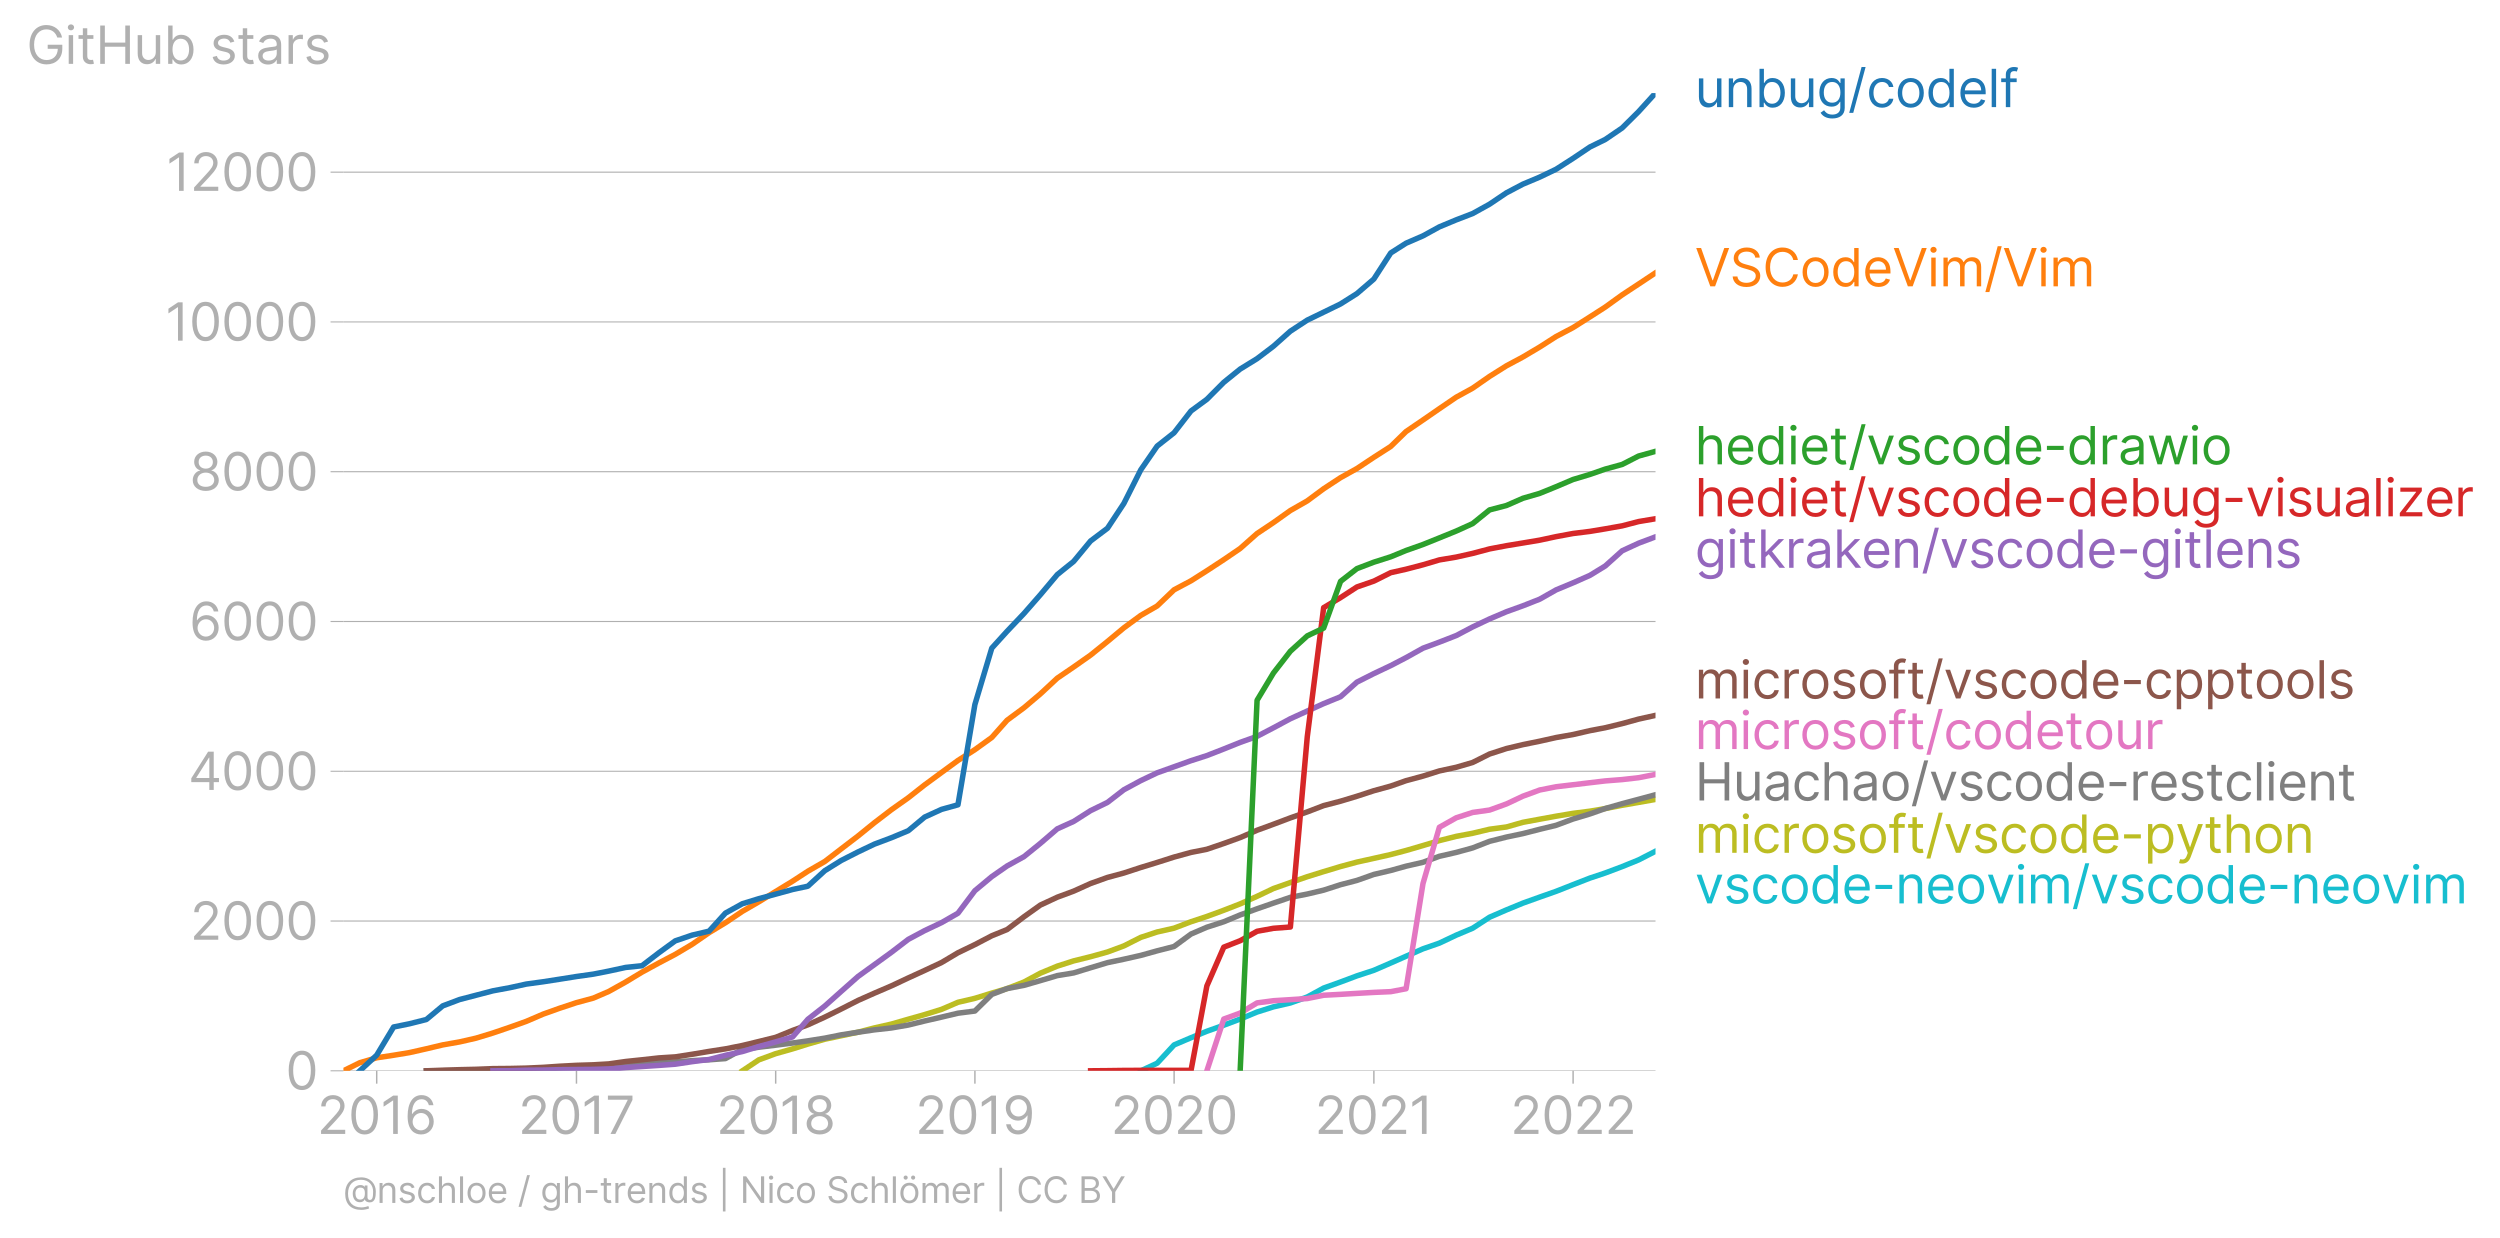 <svg xmlns:xlink="http://www.w3.org/1999/xlink" width="907.248" height="449.171" viewBox="0 0 680.436 336.878" xmlns="http://www.w3.org/2000/svg"><defs><style>*{stroke-linejoin:round;stroke-linecap:butt}</style></defs><g id="figure_1"><path d="M0 336.878h680.436V0H0v336.878z" style="fill:none" id="patch_1"/><g id="axes_1"><path d="M93.468 291.446h357.12V25.334H93.468v266.112z" style="fill:none" id="patch_2"/><g id="matplotlib.axis_1"><g id="xtick_1"><g id="line2d_1"><defs><path id="m474d921b67" d="M0 0v3.5" style="stroke:#b0b0b0;stroke-width:.4"/></defs><use xlink:href="#m474d921b67" x="102.53" y="291.446" style="fill:#b0b0b0;stroke:#b0b0b0;stroke-width:.4"/></g><g style="fill:#b0b0b0" transform="matrix(.14 0 0 -.14 86.302 308.628)" id="text_1"><defs><path id="Inter-Regular-32" d="M482 0h2936v500H1255v36l1045 1119c800 856 1036 1256 1036 1772 0 718-581 1291-1400 1291-815 0-1436-554-1436-1373h536c0 530 344 882 882 882 505 0 891-309 891-800 0-429-252-747-791-1336L482 409V0z" transform="scale(.016)"/><path id="Inter-Regular-30" d="M2000-64c1027 0 1618 871 1618 2391 0 1509-600 2391-1618 2391S382 3836 382 2327C382 807 973-64 2000-64zm0 500c-677 0-1073 680-1073 1891 0 1209 400 1900 1073 1900s1073-691 1073-1900c0-1211-396-1891-1073-1891z" transform="scale(.016)"/><path id="Inter-Regular-31" d="M2118 4655h-563L391 3882v-573l1136 755h28V0h563v4655z" transform="scale(.016)"/><path id="Inter-Regular-36" d="M2027-64c941-11 1555 698 1555 1564 0 900-666 1545-1464 1545-479 0-891-234-1145-618h-37c3 1134 444 1791 1164 1791 491 0 786-309 891-727h555c-114 723-664 1227-1446 1227-1048 0-1691-927-1691-2573C409 425 1264-55 2027-64zm0 500c-584 0-1011 498-1009 1055 3 557 450 1054 1028 1054 570 0 990-468 990-1045 0-591-438-1064-1009-1064z" transform="scale(.016)"/></defs><use xlink:href="#Inter-Regular-32"/><use xlink:href="#Inter-Regular-30" x="60.511"/><use xlink:href="#Inter-Regular-31" x="123.011"/><use xlink:href="#Inter-Regular-36" x="169.46"/></g></g><g id="xtick_2"><use xlink:href="#m474d921b67" x="156.9" y="291.446" style="fill:#b0b0b0;stroke:#b0b0b0;stroke-width:.4" id="line2d_2"/><g style="fill:#b0b0b0" transform="matrix(.14 0 0 -.14 141.04 308.628)" id="text_2"><defs><path id="Inter-Regular-37" d="M627 0h591l2073 4127v528H309v-500h2400v-37L627 0z" transform="scale(.016)"/></defs><use xlink:href="#Inter-Regular-32"/><use xlink:href="#Inter-Regular-30" x="60.511"/><use xlink:href="#Inter-Regular-31" x="123.011"/><use xlink:href="#Inter-Regular-37" x="169.46"/></g></g><g id="xtick_3"><use xlink:href="#m474d921b67" x="211.122" y="291.446" style="fill:#b0b0b0;stroke:#b0b0b0;stroke-width:.4" id="line2d_3"/><g style="fill:#b0b0b0" transform="matrix(.14 0 0 -.14 194.943 308.628)" id="text_3"><defs><path id="Inter-Regular-38" d="M1973-64c929 0 1577 544 1582 1300-5 589-398 1089-900 1182v27c436 114 722 541 727 1037-5 709-600 1236-1409 1236-818 0-1414-527-1409-1236-5-496 282-923 727-1037v-27c-511-93-905-593-900-1182C386 480 1034-64 1973-64zm0 500c-639 0-1032 328-1027 828-5 525 429 900 1027 900 588 0 1023-375 1027-900-4-500-398-828-1027-828zm0 2209c-509 0-868 319-864 800-4 473 341 782 864 782 513 0 859-309 863-782-4-481-363-800-863-800z" transform="scale(.016)"/></defs><use xlink:href="#Inter-Regular-32"/><use xlink:href="#Inter-Regular-30" x="60.511"/><use xlink:href="#Inter-Regular-31" x="123.011"/><use xlink:href="#Inter-Regular-38" x="169.46"/></g></g><g id="xtick_4"><use xlink:href="#m474d921b67" x="265.344" y="291.446" style="fill:#b0b0b0;stroke:#b0b0b0;stroke-width:.4" id="line2d_4"/><g style="fill:#b0b0b0" transform="matrix(.14 0 0 -.14 249.116 308.628)" id="text_4"><defs><path id="Inter-Regular-39" d="M1964 4718c-946 12-1555-700-1555-1554 0-900 664-1546 1464-1546 482 0 891 237 1145 618h37c0-1145-446-1800-1164-1800-491 0-791 309-891 737H446C555 436 1109-64 1891-64c1045 0 1691 928 1691 2582 0 1709-855 2191-1618 2200zm0-500c582 0 1009-500 1009-1045 0-555-455-1055-1027-1055-573 0-991 464-991 1046 0 581 436 1054 1009 1054z" transform="scale(.016)"/></defs><use xlink:href="#Inter-Regular-32"/><use xlink:href="#Inter-Regular-30" x="60.511"/><use xlink:href="#Inter-Regular-31" x="123.011"/><use xlink:href="#Inter-Regular-39" x="169.46"/></g></g><g id="xtick_5"><use xlink:href="#m474d921b67" x="319.565" y="291.446" style="fill:#b0b0b0;stroke:#b0b0b0;stroke-width:.4" id="line2d_5"/><g style="fill:#b0b0b0" transform="matrix(.14 0 0 -.14 302.343 308.628)" id="text_5"><use xlink:href="#Inter-Regular-32"/><use xlink:href="#Inter-Regular-30" x="60.511"/><use xlink:href="#Inter-Regular-32" x="123.011"/><use xlink:href="#Inter-Regular-30" x="183.523"/></g></g><g id="xtick_6"><use xlink:href="#m474d921b67" x="373.935" y="291.446" style="fill:#b0b0b0;stroke:#b0b0b0;stroke-width:.4" id="line2d_6"/><g style="fill:#b0b0b0" transform="matrix(.14 0 0 -.14 357.836 308.628)" id="text_6"><use xlink:href="#Inter-Regular-32"/><use xlink:href="#Inter-Regular-30" x="60.511"/><use xlink:href="#Inter-Regular-32" x="123.011"/><use xlink:href="#Inter-Regular-31" x="183.523"/></g></g><g id="xtick_7"><use xlink:href="#m474d921b67" x="428.157" y="291.446" style="fill:#b0b0b0;stroke:#b0b0b0;stroke-width:.4" id="line2d_7"/><g style="fill:#b0b0b0" transform="matrix(.14 0 0 -.14 411.074 308.628)" id="text_7"><use xlink:href="#Inter-Regular-32"/><use xlink:href="#Inter-Regular-30" x="60.511"/><use xlink:href="#Inter-Regular-32" x="123.011"/><use xlink:href="#Inter-Regular-32" x="183.523"/></g></g></g><g id="matplotlib.axis_2"><g id="ytick_1"><path d="M93.468 291.446h357.12" clip-path="url(#p6f80e9cc27)" style="fill:none;stroke:#b0b0b0;stroke-width:.3;stroke-linecap:square" id="line2d_8"/><g id="line2d_9"><defs><path id="m4f223d5445" d="M0 0h-3.5" style="stroke:#b0b0b0;stroke-width:.3"/></defs><use xlink:href="#m4f223d5445" x="93.468" y="291.446" style="fill:#b0b0b0;stroke:#b0b0b0;stroke-width:.3"/></g><use xlink:href="#Inter-Regular-30" style="fill:#b0b0b0" transform="matrix(.14 0 0 -.14 77.718 296.537)" id="text_8"/></g><g id="ytick_2"><path d="M93.468 250.681h357.12" clip-path="url(#p6f80e9cc27)" style="fill:none;stroke:#b0b0b0;stroke-width:.3;stroke-linecap:square" id="line2d_10"/><use xlink:href="#m4f223d5445" x="93.468" y="250.681" style="fill:#b0b0b0;stroke:#b0b0b0;stroke-width:.3" id="line2d_11"/><g style="fill:#b0b0b0" transform="matrix(.14 0 0 -.14 51.746 255.772)" id="text_9"><use xlink:href="#Inter-Regular-32"/><use xlink:href="#Inter-Regular-30" x="60.511"/><use xlink:href="#Inter-Regular-30" x="123.011"/><use xlink:href="#Inter-Regular-30" x="185.511"/></g></g><g id="ytick_3"><path d="M93.468 209.916h357.12" clip-path="url(#p6f80e9cc27)" style="fill:none;stroke:#b0b0b0;stroke-width:.3;stroke-linecap:square" id="line2d_12"/><use xlink:href="#m4f223d5445" x="93.468" y="209.916" style="fill:#b0b0b0;stroke:#b0b0b0;stroke-width:.3" id="line2d_13"/><g style="fill:#b0b0b0" transform="matrix(.14 0 0 -.14 51.23 215.008)" id="text_10"><defs><path id="Inter-Regular-34" d="M373 955h2191V0h536v955h636v500h-636v3200h-682L373 1418V955zm2191 500H982v36l1545 2445h37V1455z" transform="scale(.016)"/></defs><use xlink:href="#Inter-Regular-34"/><use xlink:href="#Inter-Regular-30" x="64.205"/><use xlink:href="#Inter-Regular-30" x="126.705"/><use xlink:href="#Inter-Regular-30" x="189.205"/></g></g><g id="ytick_4"><path d="M93.468 169.152h357.12" clip-path="url(#p6f80e9cc27)" style="fill:none;stroke:#b0b0b0;stroke-width:.3;stroke-linecap:square" id="line2d_14"/><use xlink:href="#m4f223d5445" x="93.468" y="169.152" style="fill:#b0b0b0;stroke:#b0b0b0;stroke-width:.3" id="line2d_15"/><g style="fill:#b0b0b0" transform="matrix(.14 0 0 -.14 51.488 174.243)" id="text_11"><use xlink:href="#Inter-Regular-36"/><use xlink:href="#Inter-Regular-30" x="62.358"/><use xlink:href="#Inter-Regular-30" x="124.858"/><use xlink:href="#Inter-Regular-30" x="187.358"/></g></g><g id="ytick_5"><path d="M93.468 128.387h357.12" clip-path="url(#p6f80e9cc27)" style="fill:none;stroke:#b0b0b0;stroke-width:.3;stroke-linecap:square" id="line2d_16"/><use xlink:href="#m4f223d5445" x="93.468" y="128.387" style="fill:#b0b0b0;stroke:#b0b0b0;stroke-width:.3" id="line2d_17"/><g style="fill:#b0b0b0" transform="matrix(.14 0 0 -.14 51.587 133.478)" id="text_12"><use xlink:href="#Inter-Regular-38"/><use xlink:href="#Inter-Regular-30" x="61.648"/><use xlink:href="#Inter-Regular-30" x="124.148"/><use xlink:href="#Inter-Regular-30" x="186.648"/></g></g><g id="ytick_6"><path d="M93.468 87.622h357.12" clip-path="url(#p6f80e9cc27)" style="fill:none;stroke:#b0b0b0;stroke-width:.3;stroke-linecap:square" id="line2d_18"/><use xlink:href="#m4f223d5445" x="93.468" y="87.622" style="fill:#b0b0b0;stroke:#b0b0b0;stroke-width:.3" id="line2d_19"/><g style="fill:#b0b0b0" transform="matrix(.14 0 0 -.14 44.965 92.714)" id="text_13"><use xlink:href="#Inter-Regular-31"/><use xlink:href="#Inter-Regular-30" x="46.449"/><use xlink:href="#Inter-Regular-30" x="108.949"/><use xlink:href="#Inter-Regular-30" x="171.449"/><use xlink:href="#Inter-Regular-30" x="233.949"/></g></g><g id="ytick_7"><path d="M93.468 46.857h357.12" clip-path="url(#p6f80e9cc27)" style="fill:none;stroke:#b0b0b0;stroke-width:.3;stroke-linecap:square" id="line2d_20"/><use xlink:href="#m4f223d5445" x="93.468" y="46.857" style="fill:#b0b0b0;stroke:#b0b0b0;stroke-width:.3" id="line2d_21"/><g style="fill:#b0b0b0" transform="matrix(.14 0 0 -.14 45.243 51.949)" id="text_14"><use xlink:href="#Inter-Regular-31"/><use xlink:href="#Inter-Regular-32" x="46.449"/><use xlink:href="#Inter-Regular-30" x="106.96"/><use xlink:href="#Inter-Regular-30" x="169.46"/><use xlink:href="#Inter-Regular-30" x="231.96"/></g></g><g style="fill:#b0b0b0" transform="matrix(.14 0 0 -.14 7.2 17.383)" id="text_15"><defs><path id="Inter-Regular-47" d="M3746 3200h581c-172 900-927 1518-1909 1518-1193 0-2036-918-2036-2391C382 855 1218-64 2455-64c1109 0 1900 739 1900 1891v500H2582v-500h1227c-16-836-566-1363-1354-1363-864 0-1528 654-1528 1863s664 1864 1491 1864c673 0 1130-380 1328-991z" transform="scale(.016)"/><path id="Inter-Regular-69" d="M491 0h536v3491H491V0zm273 4073c209 0 382 163 382 363s-173 364-382 364-382-164-382-364 173-363 382-363z" transform="scale(.016)"/><path id="Inter-Regular-74" d="M2009 3491h-745v836H727v-836H200v-455h527V855c0-610 491-900 946-900 200 0 327 36 400 63l-109 482c-46-9-118-27-237-27-236 0-463 72-463 527v2036h745v455z" transform="scale(.016)"/><path id="Inter-Regular-48" d="M564 0h563v2082h2482V0h564v4655h-564V2582H1127v2073H564V0z" transform="scale(.016)"/><path id="Inter-Regular-75" d="M2691 1427c0-654-500-954-900-954-445 0-764 327-764 836v2182H491V1273C491 382 964-45 1618-45c528 0 873 281 1037 636h36V0h536v3491h-536V1427z" transform="scale(.016)"/><path id="Inter-Regular-62" d="M564 0h518v536h64c118-191 345-609 1018-609 872 0 1482 700 1482 1809 0 1100-610 1800-1491 1800-682 0-891-418-1009-600h-46v1719H564V0zm527 1745c0 782 345 1310 1000 1310 682 0 1018-573 1018-1310 0-745-345-1336-1018-1336-645 0-1000 546-1000 1336z" transform="scale(.016)"/><path id="Inter-Regular-73" d="M2964 2709c-168 496-546 827-1237 827-736 0-1281-418-1281-1009 0-482 286-804 927-954l582-137c352-81 518-250 518-491 0-300-318-545-818-545-439 0-714 189-809 564L336 836C461 243 950-73 1664-73c811 0 1363 443 1363 1046 0 486-304 793-927 945l-518 127c-414 103-600 241-600 510 0 300 318 518 745 518 469 0 662-259 755-500l482 136z" transform="scale(.016)"/><path id="Inter-Regular-61" d="M1518-82c609 0 928 327 1037 555h27V0h536v2300c0 1109-845 1236-1291 1236-527 0-1127-181-1400-818l509-182c119 255 398 528 910 528 493 0 736-262 736-709v-19c0-259-264-236-900-318-648-84-1355-227-1355-1027C327 309 855-82 1518-82zm82 482c-427 0-736 191-736 564 0 409 372 536 791 591 227 27 836 90 927 200v-491c0-437-346-864-982-864z" transform="scale(.016)"/><path id="Inter-Regular-72" d="M491 0h536v2209c0 473 373 818 882 818 143 0 291-27 327-36v545c-61 5-202 9-281 9-419 0-782-236-909-581h-37v527H491V0z" transform="scale(.016)"/></defs><use xlink:href="#Inter-Regular-47"/><use xlink:href="#Inter-Regular-69" x="74.29"/><use xlink:href="#Inter-Regular-74" x="98.011"/><use xlink:href="#Inter-Regular-48" x="134.375"/><use xlink:href="#Inter-Regular-75" x="208.381"/><use xlink:href="#Inter-Regular-62" x="266.477"/><use xlink:href="#Inter-Regular-20" x="328.551"/><use xlink:href="#Inter-Regular-73" x="356.676"/><use xlink:href="#Inter-Regular-74" x="408.949"/><use xlink:href="#Inter-Regular-61" x="445.313"/><use xlink:href="#Inter-Regular-72" x="501.705"/><use xlink:href="#Inter-Regular-73" x="538.921"/></g></g><path d="m310.504 291.446 4.456-2.08 4.605-4.973 4.605-1.956 4.308-1.753 4.605-1.651 4.457-1.672 4.605-1.915 4.457-1.407 4.605-1.06 4.605-1.63 4.457-2.426 4.605-1.65 4.456-1.672 4.605-1.508 4.606-1.998 4.159-1.834 4.605-2.018 4.457-1.55 4.605-2.18 4.456-1.875 4.606-2.997 4.605-1.997 4.456-1.834 4.605-1.651 4.457-1.57 4.605-1.814 4.605-1.793 4.16-1.386 4.605-1.733 4.456-1.814 4.605-2.364" clip-path="url(#p6f80e9cc27)" style="fill:none;stroke:#17becf;stroke-width:1.5;stroke-linecap:square" id="line2d_22"/><path d="m202.06 291.446 4.457-2.976 4.605-1.692 4.605-1.304 4.16-1.305 4.605-1.325 4.456-.937 4.605-.979 4.457-1.161 4.605-1.04 4.605-1.325 4.457-1.263 4.605-1.427 4.456-1.916 4.606-1.08 4.605-1.427 4.16-1.223 4.604-1.794 4.457-2.405 4.605-1.916 4.457-1.427 4.605-1.141 4.605-1.284 4.456-1.651 4.606-2.324 4.456-1.467 4.605-1.04 4.605-1.753 4.308-1.426 4.605-1.692 4.457-1.733 4.605-2.058 4.457-2.12 4.605-1.63 4.605-1.59 4.457-1.386 4.605-1.386 4.456-1.203 4.605-1.019 4.606-1.04 4.159-1.1 4.605-1.345 4.457-1.346 4.605-1.161 4.456-.836 4.606-1.1 4.605-.612 4.456-1.264 4.605-.856 4.457-.815 4.605-.775 4.605-.59 4.16-.714 4.605-.897 4.456-.775 4.605-.815" clip-path="url(#p6f80e9cc27)" style="fill:none;stroke:#bcbd22;stroke-width:1.5;stroke-linecap:square" id="line2d_23"/><path d="m116.048 291.446 4.457-.02 4.605-.041 4.457-.041 4.605-.123 4.605-.06 4.456-.204 4.606-.102 4.456-.225 4.605-.163 4.605-.285 4.16-.224 4.605-.123 4.457-.387 4.605-.285 4.456-.143 4.605-.346 4.606-.225 4.456-.326 4.605-2.527 4.457-.57 4.605-.551 4.605-.591 4.16-.591 4.605-.734 4.456-.897 4.605-.713 4.457-.652 4.605-.51 4.605-.795 4.457-1.1 4.605-1.06 4.456-1.06 4.606-.591 4.605-4.525 4.16-1.59 4.604-.877 4.457-1.284 4.605-1.365 4.457-.734 4.605-1.406 4.605-1.386 4.456-.938 4.606-1.04 4.456-1.243 4.605-1.182 4.605-3.383 4.308-1.855 4.605-1.488 4.457-1.855 4.605-1.671 4.457-1.55 4.605-1.569 4.605-.897 4.457-1.06 4.605-1.487 4.456-1.162 4.605-1.63 4.606-1.081 4.159-1.162 4.605-1.06 4.457-1.63 4.605-1.06 4.456-1.223 4.606-1.794 4.605-1.162 4.456-.937 4.605-1.182 4.457-1.08 4.605-1.713 4.605-1.386 4.16-1.467 4.605-1.325 4.456-1.182 4.605-1.244" clip-path="url(#p6f80e9cc27)" style="fill:none;stroke:#7f7f7f;stroke-width:1.5;stroke-linecap:square" id="line2d_24"/><g style="fill:#1f77b4" transform="matrix(.14 0 0 -.14 461.302 29.152)" id="text_16"><defs><path id="Inter-Regular-6e" d="M1027 2100c0 609 378 955 891 955 498 0 800-325 800-873V0h537v2218c0 891-475 1318-1182 1318-527 0-855-236-1018-591h-46v546H491V0h536v2100z" transform="scale(.016)"/><path id="Inter-Regular-67" d="M1900-1382c836 0 1509 382 1509 1282v3591h-518v-555h-55c-118 182-336 600-1018 600-882 0-1491-700-1491-1772C327 673 964 55 1809 55c682 0 900 400 1018 590h46V-64c0-581-409-845-973-845-634 0-857 334-1000 527L473-682c218-366 648-700 1427-700zm-18 1918c-673 0-1018 509-1018 1237 0 709 336 1282 1018 1282 654 0 1000-528 1000-1282 0-773-355-1237-1000-1237z" transform="scale(.016)"/><path id="Inter-Regular-2f" d="M2136 4873h-490L146-700h490l1500 5573z" transform="scale(.016)"/><path id="Inter-Regular-63" d="M1909-73c773 0 1282 473 1373 1091h-536c-100-382-419-609-837-609-636 0-1045 527-1045 1336 0 791 418 1310 1045 1310 473 0 755-291 837-610h536c-91 655-646 1091-1382 1091-945 0-1573-745-1573-1809C327 682 927-73 1909-73z" transform="scale(.016)"/><path id="Inter-Regular-6f" d="M1909-73c946 0 1582 718 1582 1800 0 1091-636 1809-1582 1809-945 0-1582-718-1582-1809C327 645 964-73 1909-73zm0 482c-718 0-1045 618-1045 1318s327 1328 1045 1328 1046-628 1046-1328S2627 409 1909 409z" transform="scale(.016)"/><path id="Inter-Regular-64" d="M1809-73c673 0 900 418 1018 609h64V0h518v4655h-536V2936h-46c-118 182-327 600-1009 600-882 0-1491-700-1491-1800C327 627 936-73 1809-73zm73 482c-673 0-1018 591-1018 1336 0 737 336 1310 1018 1310 654 0 1000-528 1000-1310 0-790-355-1336-1000-1336z" transform="scale(.016)"/><path id="Inter-Regular-65" d="M1955-73c709 0 1227 355 1391 882l-519 146c-136-364-452-546-872-546-630 0-1064 407-1089 1155h2534v227c0 1300-773 1745-1500 1745-945 0-1573-745-1573-1818S946-73 1955-73zM866 2027c36 543 420 1028 1034 1028 582 0 955-437 955-1028H866z" transform="scale(.016)"/><path id="Inter-Regular-6c" d="M1027 4655H491V0h536v4655z" transform="scale(.016)"/><path id="Inter-Regular-66" d="M2046 3491h-782v354c0 346 145 528 500 528 154 0 245-37 300-55l154 464c-82 36-245 91-509 91-500 0-982-300-982-900v-482H164v-455h563V0h537v3036h782v455z" transform="scale(.016)"/></defs><use xlink:href="#Inter-Regular-75"/><use xlink:href="#Inter-Regular-6e" x="58.097"/><use xlink:href="#Inter-Regular-62" x="116.619"/><use xlink:href="#Inter-Regular-75" x="178.693"/><use xlink:href="#Inter-Regular-67" x="236.79"/><use xlink:href="#Inter-Regular-2f" x="297.727"/><use xlink:href="#Inter-Regular-63" x="333.381"/><use xlink:href="#Inter-Regular-6f" x="389.205"/><use xlink:href="#Inter-Regular-64" x="448.864"/><use xlink:href="#Inter-Regular-65" x="510.938"/><use xlink:href="#Inter-Regular-6c" x="569.176"/><use xlink:href="#Inter-Regular-66" x="592.898"/></g><g style="fill:#ff7f0e" transform="matrix(.14 0 0 -.14 461.302 77.931)" id="text_17"><defs><path id="Inter-Regular-56" d="M755 4655H164L1873 0h582l1709 4655h-591L2191 736h-55L755 4655z" transform="scale(.016)"/><path id="Inter-Regular-53" d="M3109 3491h546c-25 702-673 1227-1573 1227-891 0-1591-518-1591-1300 0-627 455-1000 1182-1209l573-164c490-136 927-309 927-772 0-509-491-846-1137-846-554 0-1045 246-1090 773H364C418 436 1036-82 2036-82c1073 0 1682 591 1682 1346 0 872-827 1154-1309 1281l-473 128c-345 91-900 272-900 772 0 446 410 773 1028 773 563 0 991-268 1045-727z" transform="scale(.016)"/><path id="Inter-Regular-43" d="M4309 3200c-173 955-936 1518-1873 1518-1190 0-2054-918-2054-2391C382 855 1246-64 2436-64c937 0 1700 564 1873 1519h-563c-137-646-691-991-1310-991-845 0-1509 654-1509 1863s664 1864 1509 1864c619 0 1173-346 1310-991h563z" transform="scale(.016)"/><path id="Inter-Regular-6d" d="M491 0h536v2182c0 511 373 873 791 873 407 0 691-266 691-664V0h546v2273c0 450 281 782 772 782 382 0 709-203 709-719V0h537v2336c0 821-441 1200-1064 1200-500 0-866-229-1045-591h-37c-172 373-477 591-936 591-455 0-791-218-936-591h-46v546H491V0z" transform="scale(.016)"/></defs><use xlink:href="#Inter-Regular-56"/><use xlink:href="#Inter-Regular-53" x="67.614"/><use xlink:href="#Inter-Regular-43" x="131.392"/><use xlink:href="#Inter-Regular-6f" x="204.119"/><use xlink:href="#Inter-Regular-64" x="263.778"/><use xlink:href="#Inter-Regular-65" x="325.852"/><use xlink:href="#Inter-Regular-56" x="384.091"/><use xlink:href="#Inter-Regular-69" x="451.705"/><use xlink:href="#Inter-Regular-6d" x="475.426"/><use xlink:href="#Inter-Regular-2f" x="562.358"/><use xlink:href="#Inter-Regular-56" x="598.011"/><use xlink:href="#Inter-Regular-69" x="665.625"/><use xlink:href="#Inter-Regular-6d" x="689.347"/></g><g style="fill:#2ca02c" transform="matrix(.14 0 0 -.14 461.302 126.376)" id="text_18"><defs><path id="Inter-Regular-68" d="M1027 2100c0 609 389 955 919 955 504 0 809-319 809-873V0h536v2218c0 898-477 1318-1191 1318-550 0-864-229-1027-591h-46v1710H491V0h536v2100z" transform="scale(.016)"/><path id="Inter-Regular-76" d="M3346 3491h-582L1800 709h-36L800 3491H218L1509 0h546l1291 3491z" transform="scale(.016)"/><path id="Inter-Regular-2d" d="M2491 2245H455v-500h2036v500z" transform="scale(.016)"/><path id="Inter-Regular-77" d="M1282 0h527l764 2682h54L3391 0h527l1064 3491h-564L3664 827h-37l-736 2664h-573L1573 818h-37L782 3491H218L1282 0z" transform="scale(.016)"/></defs><use xlink:href="#Inter-Regular-68"/><use xlink:href="#Inter-Regular-65" x="59.091"/><use xlink:href="#Inter-Regular-64" x="117.33"/><use xlink:href="#Inter-Regular-69" x="179.403"/><use xlink:href="#Inter-Regular-65" x="203.125"/><use xlink:href="#Inter-Regular-74" x="261.364"/><use xlink:href="#Inter-Regular-2f" x="297.727"/><use xlink:href="#Inter-Regular-76" x="333.381"/><use xlink:href="#Inter-Regular-73" x="389.063"/><use xlink:href="#Inter-Regular-63" x="441.335"/><use xlink:href="#Inter-Regular-6f" x="497.159"/><use xlink:href="#Inter-Regular-64" x="556.818"/><use xlink:href="#Inter-Regular-65" x="618.892"/><use xlink:href="#Inter-Regular-2d" x="677.131"/><use xlink:href="#Inter-Regular-64" x="723.154"/><use xlink:href="#Inter-Regular-72" x="785.227"/><use xlink:href="#Inter-Regular-61" x="822.443"/><use xlink:href="#Inter-Regular-77" x="878.835"/><use xlink:href="#Inter-Regular-69" x="960.085"/><use xlink:href="#Inter-Regular-6f" x="983.807"/></g><g style="fill:#d62728" transform="matrix(.14 0 0 -.14 461.302 140.535)" id="text_19"><defs><path id="Inter-Regular-7a" d="M391 0h2736v500H1136v36l1928 2528v427H455v-500h1918v-36L391 409V0z" transform="scale(.016)"/></defs><use xlink:href="#Inter-Regular-68"/><use xlink:href="#Inter-Regular-65" x="59.091"/><use xlink:href="#Inter-Regular-64" x="117.33"/><use xlink:href="#Inter-Regular-69" x="179.403"/><use xlink:href="#Inter-Regular-65" x="203.125"/><use xlink:href="#Inter-Regular-74" x="261.364"/><use xlink:href="#Inter-Regular-2f" x="297.727"/><use xlink:href="#Inter-Regular-76" x="333.381"/><use xlink:href="#Inter-Regular-73" x="389.063"/><use xlink:href="#Inter-Regular-63" x="441.335"/><use xlink:href="#Inter-Regular-6f" x="497.159"/><use xlink:href="#Inter-Regular-64" x="556.818"/><use xlink:href="#Inter-Regular-65" x="618.892"/><use xlink:href="#Inter-Regular-2d" x="677.131"/><use xlink:href="#Inter-Regular-64" x="723.154"/><use xlink:href="#Inter-Regular-65" x="785.227"/><use xlink:href="#Inter-Regular-62" x="843.466"/><use xlink:href="#Inter-Regular-75" x="905.54"/><use xlink:href="#Inter-Regular-67" x="963.637"/><use xlink:href="#Inter-Regular-2d" x="1024.574"/><use xlink:href="#Inter-Regular-76" x="1070.597"/><use xlink:href="#Inter-Regular-69" x="1126.279"/><use xlink:href="#Inter-Regular-73" x="1150"/><use xlink:href="#Inter-Regular-75" x="1202.273"/><use xlink:href="#Inter-Regular-61" x="1260.37"/><use xlink:href="#Inter-Regular-6c" x="1316.762"/><use xlink:href="#Inter-Regular-69" x="1340.483"/><use xlink:href="#Inter-Regular-7a" x="1364.205"/><use xlink:href="#Inter-Regular-65" x="1418.324"/><use xlink:href="#Inter-Regular-72" x="1476.563"/></g><g style="fill:#9467bd" transform="matrix(.14 0 0 -.14 461.302 154.535)" id="text_20"><defs><path id="Inter-Regular-6b" d="M491 0h536v1307l375 348L2709 0h682L1807 2000l1475 1491h-664L1091 1936h-64v2719H491V0z" transform="scale(.016)"/></defs><use xlink:href="#Inter-Regular-67"/><use xlink:href="#Inter-Regular-69" x="60.938"/><use xlink:href="#Inter-Regular-74" x="84.659"/><use xlink:href="#Inter-Regular-6b" x="121.023"/><use xlink:href="#Inter-Regular-72" x="175.426"/><use xlink:href="#Inter-Regular-61" x="212.642"/><use xlink:href="#Inter-Regular-6b" x="269.034"/><use xlink:href="#Inter-Regular-65" x="323.438"/><use xlink:href="#Inter-Regular-6e" x="381.676"/><use xlink:href="#Inter-Regular-2f" x="440.199"/><use xlink:href="#Inter-Regular-76" x="475.852"/><use xlink:href="#Inter-Regular-73" x="531.534"/><use xlink:href="#Inter-Regular-63" x="583.807"/><use xlink:href="#Inter-Regular-6f" x="639.631"/><use xlink:href="#Inter-Regular-64" x="699.29"/><use xlink:href="#Inter-Regular-65" x="761.364"/><use xlink:href="#Inter-Regular-2d" x="819.602"/><use xlink:href="#Inter-Regular-67" x="865.625"/><use xlink:href="#Inter-Regular-69" x="926.563"/><use xlink:href="#Inter-Regular-74" x="950.284"/><use xlink:href="#Inter-Regular-6c" x="986.648"/><use xlink:href="#Inter-Regular-65" x="1010.369"/><use xlink:href="#Inter-Regular-6e" x="1068.608"/><use xlink:href="#Inter-Regular-73" x="1127.131"/></g><g style="fill:#8c564b" transform="matrix(.14 0 0 -.14 461.302 190.111)" id="text_21"><defs><path id="Inter-Regular-70" d="M491-1309h536V536h46c118-191 345-609 1018-609 873 0 1482 700 1482 1809 0 1100-609 1800-1491 1800-682 0-891-418-1009-600h-64v555H491v-4800zm527 3054c0 782 346 1310 1000 1310 682 0 1018-573 1018-1310 0-745-345-1336-1018-1336-645 0-1000 546-1000 1336z" transform="scale(.016)"/></defs><use xlink:href="#Inter-Regular-6d"/><use xlink:href="#Inter-Regular-69" x="86.932"/><use xlink:href="#Inter-Regular-63" x="110.653"/><use xlink:href="#Inter-Regular-72" x="166.477"/><use xlink:href="#Inter-Regular-6f" x="203.693"/><use xlink:href="#Inter-Regular-73" x="263.352"/><use xlink:href="#Inter-Regular-6f" x="315.625"/><use xlink:href="#Inter-Regular-66" x="375.284"/><use xlink:href="#Inter-Regular-74" x="411.364"/><use xlink:href="#Inter-Regular-2f" x="447.727"/><use xlink:href="#Inter-Regular-76" x="483.381"/><use xlink:href="#Inter-Regular-73" x="539.063"/><use xlink:href="#Inter-Regular-63" x="591.335"/><use xlink:href="#Inter-Regular-6f" x="647.159"/><use xlink:href="#Inter-Regular-64" x="706.818"/><use xlink:href="#Inter-Regular-65" x="768.892"/><use xlink:href="#Inter-Regular-2d" x="827.131"/><use xlink:href="#Inter-Regular-63" x="873.154"/><use xlink:href="#Inter-Regular-70" x="928.977"/><use xlink:href="#Inter-Regular-70" x="989.915"/><use xlink:href="#Inter-Regular-74" x="1050.852"/><use xlink:href="#Inter-Regular-6f" x="1087.216"/><use xlink:href="#Inter-Regular-6f" x="1146.875"/><use xlink:href="#Inter-Regular-6c" x="1206.534"/><use xlink:href="#Inter-Regular-73" x="1230.256"/></g><g style="fill:#e377c2" transform="matrix(.14 0 0 -.14 461.302 203.873)" id="text_22"><use xlink:href="#Inter-Regular-6d"/><use xlink:href="#Inter-Regular-69" x="86.932"/><use xlink:href="#Inter-Regular-63" x="110.653"/><use xlink:href="#Inter-Regular-72" x="166.477"/><use xlink:href="#Inter-Regular-6f" x="203.693"/><use xlink:href="#Inter-Regular-73" x="263.352"/><use xlink:href="#Inter-Regular-6f" x="315.625"/><use xlink:href="#Inter-Regular-66" x="375.284"/><use xlink:href="#Inter-Regular-74" x="411.364"/><use xlink:href="#Inter-Regular-2f" x="447.727"/><use xlink:href="#Inter-Regular-63" x="483.381"/><use xlink:href="#Inter-Regular-6f" x="539.205"/><use xlink:href="#Inter-Regular-64" x="598.864"/><use xlink:href="#Inter-Regular-65" x="660.938"/><use xlink:href="#Inter-Regular-74" x="719.176"/><use xlink:href="#Inter-Regular-6f" x="755.54"/><use xlink:href="#Inter-Regular-75" x="815.199"/><use xlink:href="#Inter-Regular-72" x="873.296"/></g><g style="fill:#7f7f7f" transform="matrix(.14 0 0 -.14 461.302 217.873)" id="text_23"><use xlink:href="#Inter-Regular-48"/><use xlink:href="#Inter-Regular-75" x="74.006"/><use xlink:href="#Inter-Regular-61" x="132.102"/><use xlink:href="#Inter-Regular-63" x="188.494"/><use xlink:href="#Inter-Regular-68" x="244.318"/><use xlink:href="#Inter-Regular-61" x="303.409"/><use xlink:href="#Inter-Regular-6f" x="359.801"/><use xlink:href="#Inter-Regular-2f" x="419.46"/><use xlink:href="#Inter-Regular-76" x="455.114"/><use xlink:href="#Inter-Regular-73" x="510.796"/><use xlink:href="#Inter-Regular-63" x="563.068"/><use xlink:href="#Inter-Regular-6f" x="618.892"/><use xlink:href="#Inter-Regular-64" x="678.551"/><use xlink:href="#Inter-Regular-65" x="740.625"/><use xlink:href="#Inter-Regular-2d" x="798.864"/><use xlink:href="#Inter-Regular-72" x="844.887"/><use xlink:href="#Inter-Regular-65" x="882.102"/><use xlink:href="#Inter-Regular-73" x="940.341"/><use xlink:href="#Inter-Regular-74" x="992.614"/><use xlink:href="#Inter-Regular-63" x="1028.977"/><use xlink:href="#Inter-Regular-6c" x="1084.801"/><use xlink:href="#Inter-Regular-69" x="1108.523"/><use xlink:href="#Inter-Regular-65" x="1132.245"/><use xlink:href="#Inter-Regular-6e" x="1190.483"/><use xlink:href="#Inter-Regular-74" x="1249.006"/></g><g style="fill:#bcbd22" transform="matrix(.14 0 0 -.14 461.302 232.111)" id="text_24"><defs><path id="Inter-Regular-79" d="M836-1309c485 0 825 257 1028 800l1482 4000h-582L1800 709h-36L800 3491H218L1509-18l-100-273c-195-532-436-582-827-482l-136-472c54-28 209-64 390-64z" transform="scale(.016)"/></defs><use xlink:href="#Inter-Regular-6d"/><use xlink:href="#Inter-Regular-69" x="86.932"/><use xlink:href="#Inter-Regular-63" x="110.653"/><use xlink:href="#Inter-Regular-72" x="166.477"/><use xlink:href="#Inter-Regular-6f" x="203.693"/><use xlink:href="#Inter-Regular-73" x="263.352"/><use xlink:href="#Inter-Regular-6f" x="315.625"/><use xlink:href="#Inter-Regular-66" x="375.284"/><use xlink:href="#Inter-Regular-74" x="411.364"/><use xlink:href="#Inter-Regular-2f" x="447.727"/><use xlink:href="#Inter-Regular-76" x="483.381"/><use xlink:href="#Inter-Regular-73" x="539.063"/><use xlink:href="#Inter-Regular-63" x="591.335"/><use xlink:href="#Inter-Regular-6f" x="647.159"/><use xlink:href="#Inter-Regular-64" x="706.818"/><use xlink:href="#Inter-Regular-65" x="768.892"/><use xlink:href="#Inter-Regular-2d" x="827.131"/><use xlink:href="#Inter-Regular-70" x="873.154"/><use xlink:href="#Inter-Regular-79" x="934.091"/><use xlink:href="#Inter-Regular-74" x="989.773"/><use xlink:href="#Inter-Regular-68" x="1026.137"/><use xlink:href="#Inter-Regular-6f" x="1085.227"/><use xlink:href="#Inter-Regular-6e" x="1144.887"/></g><g style="fill:#17becf" transform="matrix(.14 0 0 -.14 461.302 245.873)" id="text_25"><use xlink:href="#Inter-Regular-76"/><use xlink:href="#Inter-Regular-73" x="55.682"/><use xlink:href="#Inter-Regular-63" x="107.955"/><use xlink:href="#Inter-Regular-6f" x="163.778"/><use xlink:href="#Inter-Regular-64" x="223.438"/><use xlink:href="#Inter-Regular-65" x="285.511"/><use xlink:href="#Inter-Regular-2d" x="343.75"/><use xlink:href="#Inter-Regular-6e" x="389.773"/><use xlink:href="#Inter-Regular-65" x="448.296"/><use xlink:href="#Inter-Regular-6f" x="506.534"/><use xlink:href="#Inter-Regular-76" x="566.193"/><use xlink:href="#Inter-Regular-69" x="621.875"/><use xlink:href="#Inter-Regular-6d" x="645.597"/><use xlink:href="#Inter-Regular-2f" x="732.529"/><use xlink:href="#Inter-Regular-76" x="768.182"/><use xlink:href="#Inter-Regular-73" x="823.864"/><use xlink:href="#Inter-Regular-63" x="876.137"/><use xlink:href="#Inter-Regular-6f" x="931.96"/><use xlink:href="#Inter-Regular-64" x="991.619"/><use xlink:href="#Inter-Regular-65" x="1053.693"/><use xlink:href="#Inter-Regular-2d" x="1111.932"/><use xlink:href="#Inter-Regular-6e" x="1157.955"/><use xlink:href="#Inter-Regular-65" x="1216.477"/><use xlink:href="#Inter-Regular-6f" x="1274.716"/><use xlink:href="#Inter-Regular-76" x="1334.375"/><use xlink:href="#Inter-Regular-69" x="1390.057"/><use xlink:href="#Inter-Regular-6d" x="1413.779"/></g><g style="fill:#b0b0b0" transform="matrix(.097 0 0 -.097 93.468 327.4)" id="text_26"><defs><path id="Inter-Regular-40" d="M3173-1227c463 0 1054 136 1336 254l-127 418c-164-54-691-236-1191-236C1636-791 809 82 809 1627c0 1518 846 2428 2273 2428 1445 0 2127-1019 2127-2037 0-1036-109-1500-573-1500-272 0-418 227-418 482v2055h-482v-255h-27c-63 200-418 373-873 327-681-72-1200-636-1200-1454 0-864 410-1528 1200-1555 519-18 791 237 900 500h28c54-391 545-527 863-527 964 0 1055 1036 1055 1918 0 1246-873 2473-2573 2473-1754 0-2800-1064-2800-2837 0-1836 1009-2872 2864-2872zM2909 582c-591 0-800 536-800 1118 0 527 300 982 818 982 546 0 837-218 837-982 0-755-246-1118-855-1118z" transform="scale(.016)"/><path id="Inter-Regular-7c" d="M1273 6155H818v-7655h455v7655z" transform="scale(.016)"/><path id="Inter-Regular-4e" d="M4255 4655h-555V991h-45L1109 4655H564V0h563v3655h46L3709 0h546v4655z" transform="scale(.016)"/><path id="Inter-Regular-f6" d="M1909-73c946 0 1582 718 1582 1800 0 1091-636 1809-1582 1809-945 0-1582-718-1582-1809C327 645 964-73 1909-73zm0 482c-718 0-1045 618-1045 1318s327 1328 1045 1328 1046-628 1046-1328S2627 409 1909 409zm-654 3664c209 0 363 172 363 363 0 209-154 364-363 364-191 0-364-155-364-364 0-191 173-363 364-363zm1309 0c209 0 363 172 363 363 0 209-154 364-363 364-191 0-364-155-364-364 0-191 173-363 364-363z" transform="scale(.016)"/><path id="Inter-Regular-42" d="M564 0h1682c1100 0 1554 536 1554 1236 0 737-509 1137-936 1164v45c400 110 754 373 754 973 0 682-454 1237-1427 1237H564V0zm563 500v1618h1146c609 0 991-409 991-882 0-409-282-736-1018-736H1127zm0 2109v1546h1064c618 0 891-328 891-737 0-491-400-809-909-809H1127z" transform="scale(.016)"/><path id="Inter-Regular-59" d="m164 4655 1682-2737V0h563v1918l1682 2737h-645L2155 2482h-55L809 4655H164z" transform="scale(.016)"/></defs><use xlink:href="#Inter-Regular-40"/><use xlink:href="#Inter-Regular-6e" x="93.608"/><use xlink:href="#Inter-Regular-73" x="152.131"/><use xlink:href="#Inter-Regular-63" x="204.403"/><use xlink:href="#Inter-Regular-68" x="260.227"/><use xlink:href="#Inter-Regular-6c" x="319.318"/><use xlink:href="#Inter-Regular-6f" x="343.04"/><use xlink:href="#Inter-Regular-65" x="402.699"/><use xlink:href="#Inter-Regular-20" x="460.938"/><use xlink:href="#Inter-Regular-2f" x="489.063"/><use xlink:href="#Inter-Regular-20" x="524.716"/><use xlink:href="#Inter-Regular-67" x="552.841"/><use xlink:href="#Inter-Regular-68" x="613.779"/><use xlink:href="#Inter-Regular-2d" x="672.869"/><use xlink:href="#Inter-Regular-74" x="718.892"/><use xlink:href="#Inter-Regular-72" x="755.256"/><use xlink:href="#Inter-Regular-65" x="792.472"/><use xlink:href="#Inter-Regular-6e" x="850.71"/><use xlink:href="#Inter-Regular-64" x="909.233"/><use xlink:href="#Inter-Regular-73" x="971.307"/><use xlink:href="#Inter-Regular-20" x="1023.58"/><use xlink:href="#Inter-Regular-7c" x="1051.705"/><use xlink:href="#Inter-Regular-20" x="1084.375"/><use xlink:href="#Inter-Regular-4e" x="1112.5"/><use xlink:href="#Inter-Regular-69" x="1187.784"/><use xlink:href="#Inter-Regular-63" x="1211.506"/><use xlink:href="#Inter-Regular-6f" x="1267.33"/><use xlink:href="#Inter-Regular-20" x="1326.989"/><use xlink:href="#Inter-Regular-53" x="1355.114"/><use xlink:href="#Inter-Regular-63" x="1418.892"/><use xlink:href="#Inter-Regular-68" x="1474.716"/><use xlink:href="#Inter-Regular-6c" x="1533.807"/><use xlink:href="#Inter-Regular-f6" x="1557.529"/><use xlink:href="#Inter-Regular-6d" x="1617.188"/><use xlink:href="#Inter-Regular-65" x="1704.12"/><use xlink:href="#Inter-Regular-72" x="1762.358"/><use xlink:href="#Inter-Regular-20" x="1799.574"/><use xlink:href="#Inter-Regular-7c" x="1827.699"/><use xlink:href="#Inter-Regular-20" x="1860.37"/><use xlink:href="#Inter-Regular-43" x="1888.495"/><use xlink:href="#Inter-Regular-43" x="1961.222"/><use xlink:href="#Inter-Regular-20" x="2033.949"/><use xlink:href="#Inter-Regular-42" x="2062.074"/><use xlink:href="#Inter-Regular-59" x="2127.131"/></g><path d="m328.478 291.446 4.605-14.085 4.457-1.63 4.605-2.772 4.457-.591 4.605-.286 4.605-.305 4.457-.897 4.605-.245 4.456-.265 4.605-.265 4.606-.203 4.159-.795 4.605-28.638 4.457-15.307 4.605-2.588 4.456-1.447 4.606-.653 4.605-1.671 4.456-2.1 4.605-1.691 4.457-.877 4.605-.55 4.605-.55 4.16-.49 4.605-.366 4.456-.51 4.605-.897" clip-path="url(#p6f80e9cc27)" style="fill:none;stroke:#e377c2;stroke-width:1.5;stroke-linecap:square" id="line2d_25"/><path d="m116.048 291.446 4.457-.163 4.605-.143 4.457-.102 4.605-.183 4.605-.041 4.456-.102 4.606-.204 4.456-.306 4.605-.244 4.605-.143 4.16-.244 4.605-.653 4.457-.469 4.605-.51 4.456-.284 4.605-.714 4.606-.774 4.456-.693 4.605-.918 4.457-1.08 4.605-1.141 4.605-1.875 4.16-1.53 4.605-2.098 4.456-2.202 4.605-2.344 4.457-1.977 4.605-1.977 4.605-2.16 4.457-2.039 4.605-2.16 4.456-2.65 4.606-2.222 4.605-2.405 4.16-1.691 4.604-3.486 4.457-3.18 4.605-2.14 4.457-1.65 4.605-2.08 4.605-1.65 4.456-1.203 4.606-1.508 4.456-1.366 4.605-1.468 4.605-1.263 4.308-.856 4.605-1.57 4.457-1.61 4.605-1.997 4.457-1.631 4.605-1.733 4.605-1.63 4.457-1.712 4.605-1.203 4.456-1.345 4.605-1.508 4.606-1.264 4.159-1.468 4.605-1.243 4.457-1.406 4.605-.999 4.456-1.304 4.606-2.304 4.605-1.488 4.456-1.06 4.605-.937 4.457-.999 4.605-.815 4.605-1.06 4.16-.795 4.605-1.12 4.456-1.224 4.605-1.019" clip-path="url(#p6f80e9cc27)" style="fill:none;stroke:#8c564b;stroke-width:1.5;stroke-linecap:square" id="line2d_26"/><path d="m134.172 291.446 4.605-.02 4.456-.143 4.606-.041 4.456-.102 4.605-.04 4.605-.042 4.16-.122 4.605-.367 4.457-.285 4.605-.306 4.456-.326 4.605-.693 4.606-.591 4.456-1.141 4.605-1.02 4.457-1.365 4.605-1.264 4.605-1.345 4.16-4.81 4.605-3.608 4.456-3.975 4.605-4.076 4.457-3.22 4.605-3.343 4.605-3.526 4.457-2.385 4.605-2.181 4.456-2.548 4.606-6.135 4.605-3.832 4.16-2.894 4.604-2.548 4.457-3.608 4.605-3.954 4.457-2.018 4.605-2.935 4.605-2.242 4.456-3.444 4.606-2.487 4.456-2.12 4.605-1.65 4.605-1.652 4.308-1.386 4.605-1.793 4.457-1.794 4.605-1.65 4.457-2.324 4.605-2.467 4.605-2.1 4.457-2.017 4.605-1.875 4.456-3.975 4.605-2.323 4.606-2.181 4.159-2.16 4.605-2.569 4.457-1.65 4.605-1.795 4.456-2.344 4.606-2.18 4.605-1.957 4.456-1.61 4.605-1.814 4.457-2.528 4.605-1.916 4.605-2.038 4.16-2.548 4.605-4.137 4.456-2.059 4.605-1.732" clip-path="url(#p6f80e9cc27)" style="fill:none;stroke:#9467bd;stroke-width:1.5;stroke-linecap:square" id="line2d_27"/><path d="m296.837 291.446 4.605-.041 4.456-.061 4.606-.02h13.666l4.308-22.972 4.605-10.558 4.457-1.752 4.605-2.569 4.457-.815 4.605-.346 4.605-51.812 4.457-35.12 4.605-2.73 4.456-2.895 4.605-1.59 4.606-2.303 4.159-.937 4.605-1.203 4.457-1.325 4.605-.774 4.456-.999 4.606-1.223 4.605-.876 4.456-.734 4.605-.775 4.457-.958 4.605-.856 4.605-.57 4.16-.693 4.605-.816 4.456-1.161 4.605-.775" clip-path="url(#p6f80e9cc27)" style="fill:none;stroke:#d62728;stroke-width:1.5;stroke-linecap:square" id="line2d_28"/><path d="m337.54 291.446 4.605-100.852 4.457-7.42 4.605-5.93 4.605-4.179 4.457-2.12 4.605-12.718 4.456-3.465 4.605-1.753 4.606-1.468 4.159-1.712 4.605-1.63 4.457-1.794 4.605-1.875 4.456-2.018 4.606-3.73 4.605-1.203 4.456-1.956 4.605-1.346 4.457-1.814 4.605-1.956 4.605-1.386 4.16-1.448 4.605-1.263 4.456-2.283 4.605-1.284" clip-path="url(#p6f80e9cc27)" style="fill:none;stroke:#2ca02c;stroke-width:1.5;stroke-linecap:square" id="line2d_29"/><path d="m93.468 291.446 4.457-2.202 4.605-1.345 4.605-.693 4.308-.713 4.605-1.04 4.457-1.06 4.605-.815 4.457-1.019 4.605-1.406 4.605-1.57 4.456-1.59 4.606-1.977 4.456-1.59 4.605-1.528 4.605-1.244 4.16-1.793 4.605-2.568 4.457-2.69 4.605-2.508 4.456-2.344 4.605-2.731 4.606-3.18 4.456-2.69 4.605-3.098 4.457-2.589 4.605-2.813 4.605-2.812 4.16-2.711 4.605-2.65 4.456-3.424 4.605-3.526 4.457-3.608 4.605-3.526 4.605-3.261 4.457-3.506 4.605-3.384 4.456-3.26 4.606-2.936 4.605-3.322 4.16-4.688 4.604-3.404 4.457-3.77 4.605-4.281 4.457-3.037 4.605-3.24 4.605-3.71 4.456-3.71 4.606-3.383 4.456-2.569 4.605-4.402 4.605-2.446 4.308-2.731 4.605-3.017 4.457-3.037 4.605-4.076 4.457-2.976 4.605-3.282 4.605-2.629 4.457-3.302 4.605-3.017 4.456-2.486 4.605-3.058 4.606-2.955 4.159-4.056 4.605-3.139 4.457-3.078 4.605-3.139 4.456-2.445 4.606-3.2 4.605-2.895 4.456-2.385 4.605-2.73 4.457-2.854 4.605-2.426 4.605-2.914 4.16-2.67 4.605-3.323 4.456-2.935 4.605-3.057" clip-path="url(#p6f80e9cc27)" style="fill:none;stroke:#ff7f0e;stroke-width:1.5;stroke-linecap:square" id="line2d_30"/><path d="m97.925 291.446 4.605-4.26 4.605-7.664 4.308-.876 4.605-1.162 4.457-3.71 4.605-1.732 4.457-1.162 4.605-1.203 4.605-.856 4.456-.978 4.606-.632 4.456-.693 4.605-.734 4.605-.652 4.16-.815 4.605-.999 4.457-.469 4.605-3.526 4.456-3.24 4.605-1.57 4.606-1.08 4.456-4.913 4.605-2.547 4.457-1.366 4.605-1.243 4.605-1.264 4.16-.897 4.605-4.219 4.456-2.772 4.605-2.344 4.457-2.12 4.605-1.732 4.605-1.916 4.457-3.71 4.605-2.1 4.456-1.242 4.606-27.272 4.605-15.368 4.16-4.586 4.604-4.851 4.457-5.096 4.605-5.483 4.457-3.587 4.605-5.564 4.605-3.465 4.456-6.747 4.606-9.152 4.456-6.46 4.605-3.629 4.605-5.931 4.308-3.16 4.605-4.626 4.457-3.608 4.605-2.833 4.457-3.384 4.605-4.096 4.605-3.017 4.457-2.16 4.605-2.243 4.456-2.812 4.605-3.955 4.606-7.113 4.159-2.65 4.605-1.997 4.457-2.446 4.605-1.916 4.456-1.712 4.606-2.548 4.605-3.098 4.456-2.344 4.605-1.936 4.457-2.14 4.605-2.956 4.605-3.098 4.16-2.038 4.605-3.14 4.456-4.422 4.605-5.075" clip-path="url(#p6f80e9cc27)" style="fill:none;stroke:#1f77b4;stroke-width:1.5;stroke-linecap:square" id="line2d_31"/></g></g><defs><clipPath id="p6f80e9cc27"><path d="M93.468 25.334h357.12v266.112H93.468z"/></clipPath></defs></svg>